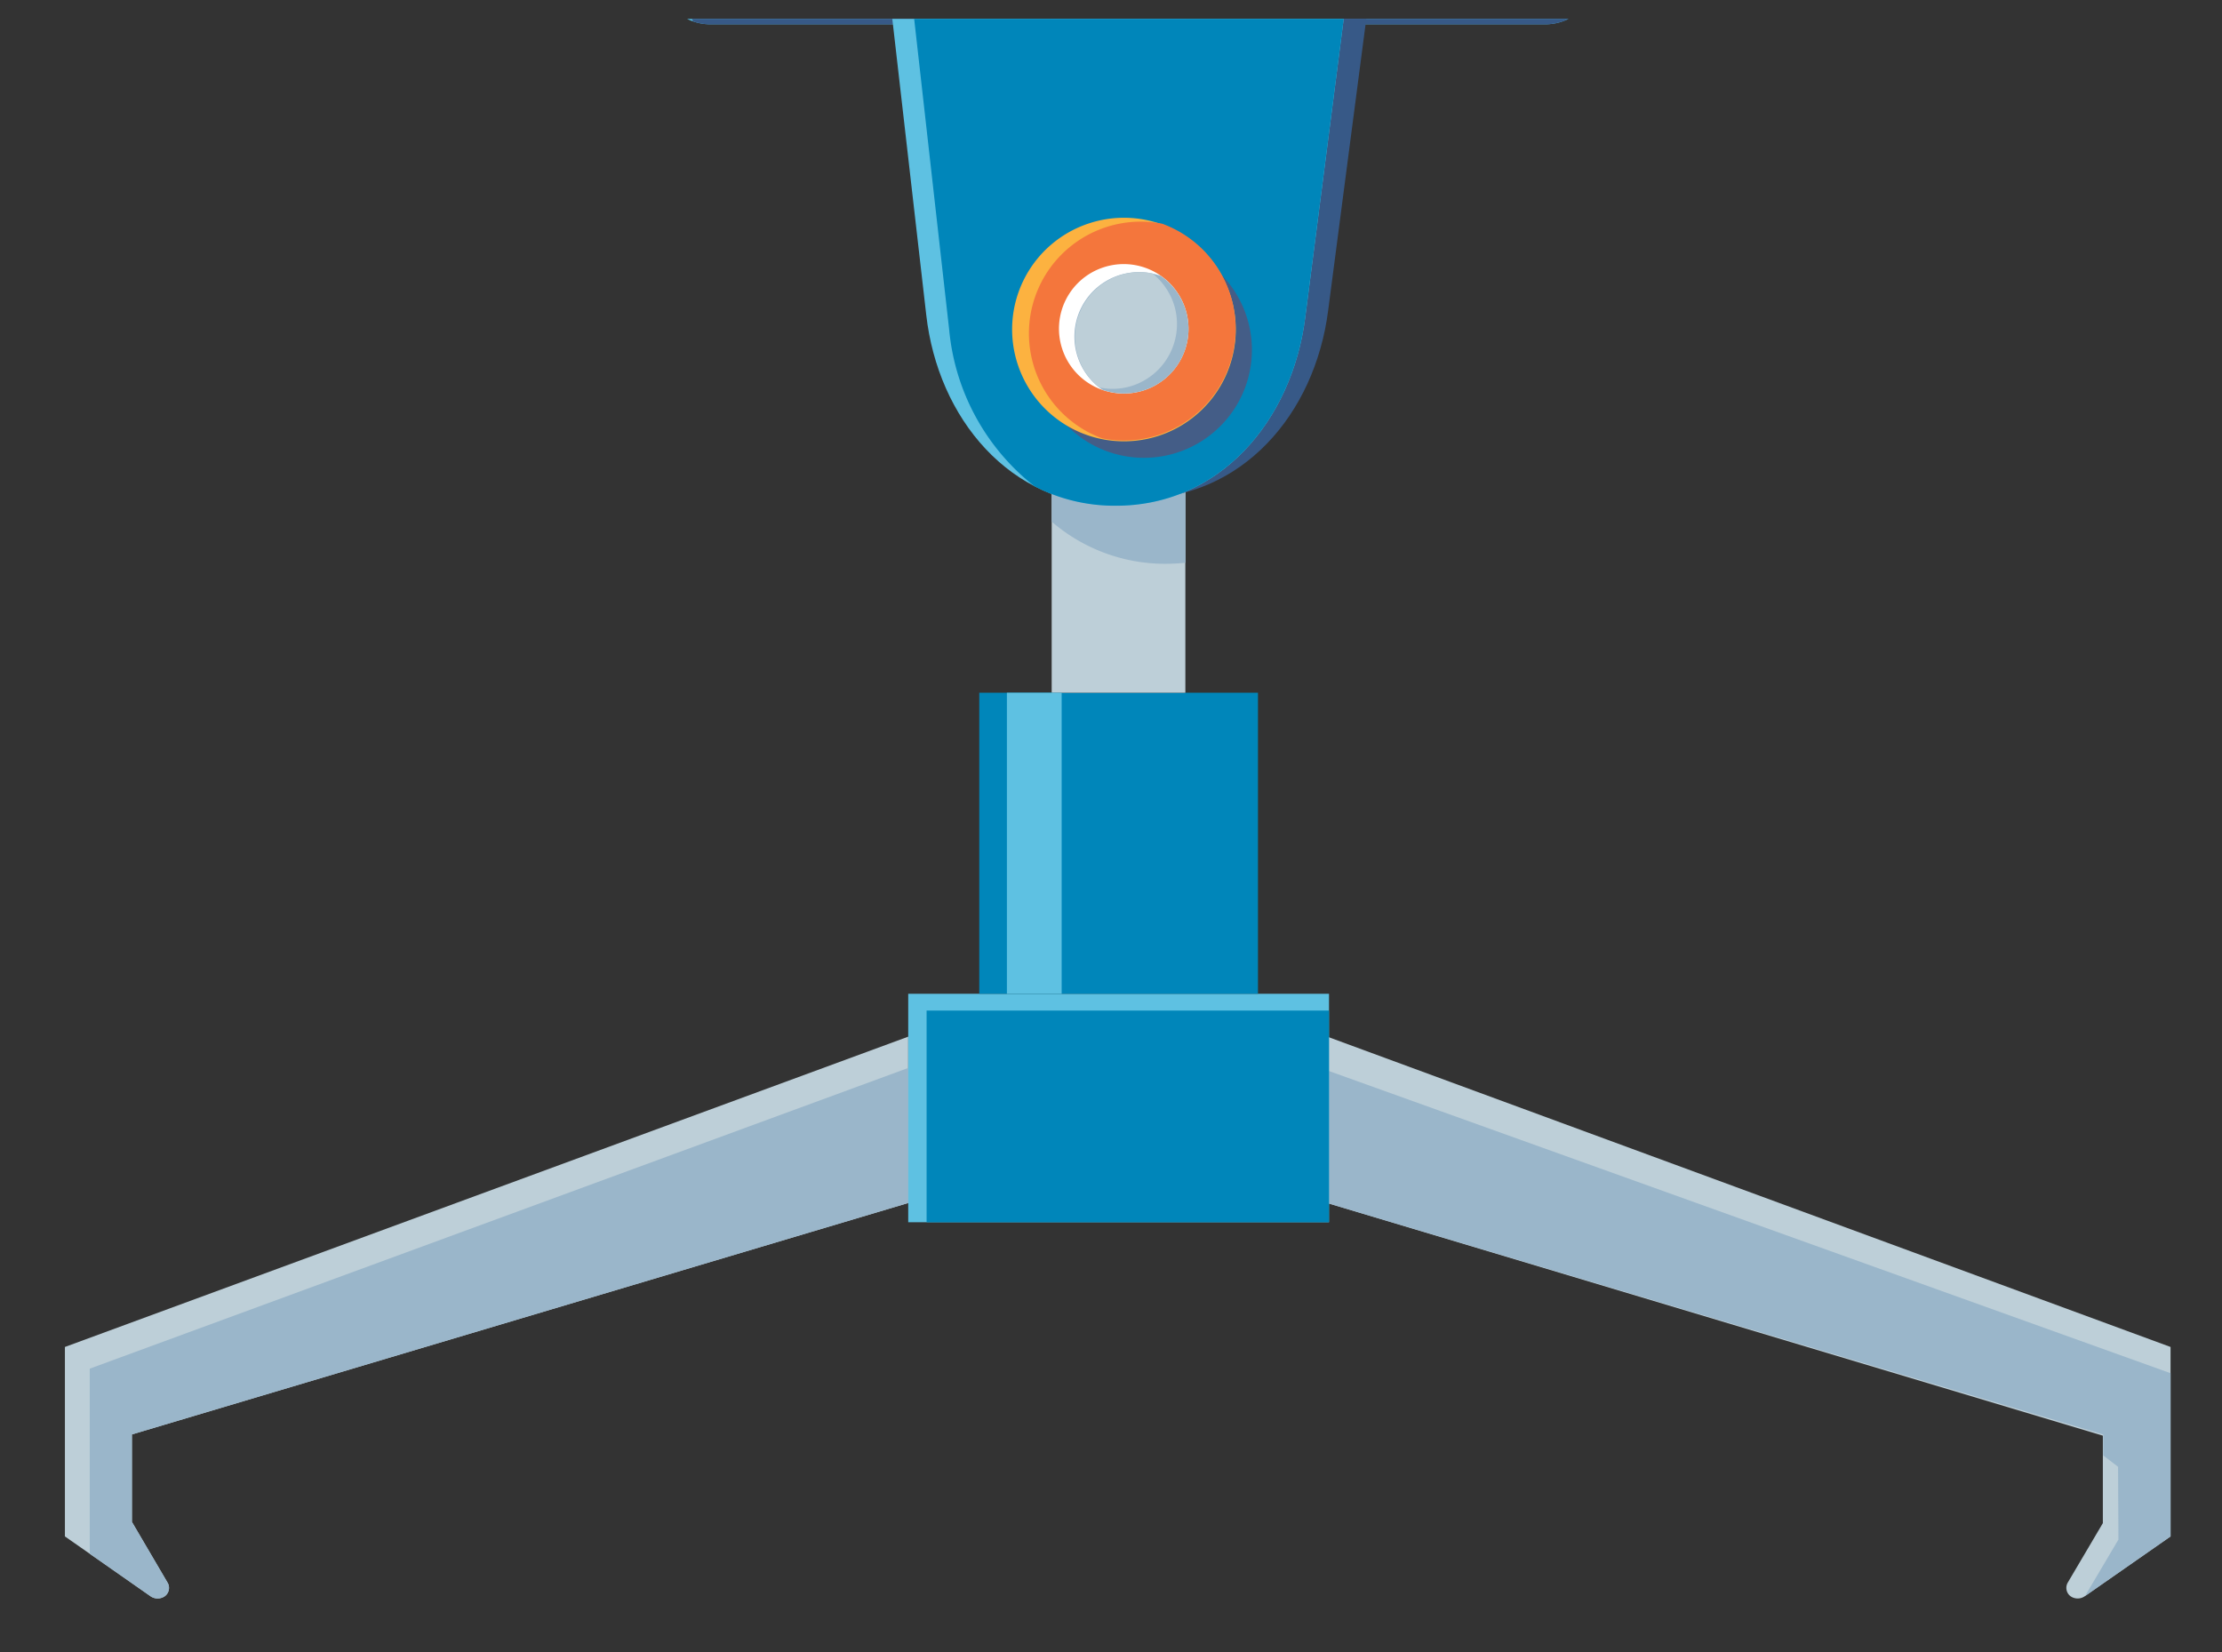 <svg id="Layer_1" data-name="Layer 1" xmlns="http://www.w3.org/2000/svg" viewBox="0 0 127 94.44">
  <rect x="0" y="0" width="127" height="94.44" fill="#333333" stroke="none"/>
  <title>arm</title>
  <path d="M88.35,1.39a3,3,0,0,0,1.3-.31H39.27a3,3,0,0,0,1.3.31Z" style="fill:#50b7dd;fill-rule:evenodd"/>
  <path d="M40.57,1.39H88.35a3,3,0,0,0,1.3-.31H39.55l.06.14A2.85,2.85,0,0,0,40.57,1.39Z" style="fill:#375987;fill-rule:evenodd"/>
  <g id="left-finger">
    <path d="M51.94,59.25,3.71,77V87.83l4.88,3.41a.71.71,0,0,0,.84,0,.59.59,0,0,0,.14-.78L7.54,87l0-5L51.91,68.77l0-9.52Z" style="fill:#bdcfd8;fill-rule:evenodd"/>
    <path d="M5.13,88.82l3.46,2.42a.71.71,0,0,0,.84,0,.59.59,0,0,0,.14-.78L7.54,87l0-5L51.91,68.77l0-7.72L5.13,78.24V88.82Z" style="fill:#9ab6ca;fill-rule:evenodd"/>
  </g>
  <g id="right-finger">
    <path d="M75.83,59.25,124.06,77V87.83l-4.89,3.41a.71.71,0,0,1-.84,0,.6.6,0,0,1-.14-.78l2-3.39,0-5L75.85,68.77l0-9.52Z" style="fill:#bdcfd8;fill-rule:evenodd"/>
    <polygon points="124.06 78.5 124.06 87.83 119.17 91.24 121.08 88.01 121.06 83.85 120.21 83.2 120.21 82 75.85 68.77 75.83 61.18 124.06 78.5 124.06 78.5" style="fill:#9ab6ca;fill-rule:evenodd"/>
  </g>
  <polygon points="51.91 56.81 75.96 56.81 75.96 69.87 51.91 69.87 51.91 56.81 51.91 56.81" style="fill:#5ec1e2;fill-rule:evenodd"/>
  <polygon points="75.96 57.77 75.96 69.87 52.96 69.87 52.96 57.77 75.96 57.77 75.96 57.77" style="fill:#0086ba;fill-rule:evenodd"/>
  <polygon points="55.97 39.6 71.9 39.6 71.9 56.81 55.97 56.81 55.97 39.6 55.97 39.6" style="fill:#0086ba;fill-rule:evenodd"/>
  <rect x="60.11" y="1.08" width="7.64" height="38.52" style="fill:#bdcfd8"/>
  <path d="M66.58,32.23a11.51,11.51,0,0,0,1.18-.06V1.08H60.11V29.82A9.92,9.92,0,0,0,66.58,32.23Z" style="fill:#9ab6ca;fill-rule:evenodd"/>
  <path d="M65,28.51c6,0,10.15-4.84,10.91-10.75L78.09,1.08H52.4L54.28,17.6C55,23.52,59.08,28.47,65,28.51Z" style="fill:#375987;fill-rule:evenodd"/>
  <path d="M63.69,28.91c6,.05,10.15-4.84,10.91-10.75L76.8,1.08H51L52.94,18C53.61,23.92,57.73,28.87,63.69,28.91Z" style="fill:#5ec1e2;fill-rule:evenodd"/>
  <path d="M59.13,27.8a9.94,9.94,0,0,0,4.56,1.11c6,.05,10.15-4.84,10.91-10.75L76.8,1.08H52.25l2,17.76A12.89,12.89,0,0,0,59.13,27.8Z" style="fill:#0086ba;fill-rule:evenodd"/>
  <path d="M59.89,22.81a6.17,6.17,0,1,0,2.68-8.3,6.16,6.16,0,0,0-2.68,8.3Z" style="fill:#445d87;fill-rule:evenodd"/>
  <path d="M58.15,20.77a6.39,6.39,0,1,0,4.09-8,6.38,6.38,0,0,0-4.09,8Z" style="fill:#fcb240;fill-rule:evenodd"/>
  <path d="M63,25.06a6.39,6.39,0,0,0,3.43-12.27A6.39,6.39,0,0,0,63,25.06Z" style="fill:#f4763c;fill-rule:evenodd"/>
  <path d="M60.71,19.94a3.7,3.7,0,1,0,2.37-4.66,3.69,3.69,0,0,0-2.37,4.66Z" style="fill:#fff;fill-rule:evenodd"/>
  <path d="M63,22.28a3.69,3.69,0,0,0,3.34-6.51A3.69,3.69,0,0,0,63,22.28Z" style="fill:#9ab6ca;fill-rule:evenodd"/>
  <path d="M65.87,15.63a3.7,3.7,0,0,0-4.25,4.77,3.62,3.62,0,0,0,1.22,1.75,3.66,3.66,0,0,0,1.88-.1,3.71,3.71,0,0,0,2.37-4.67,3.79,3.79,0,0,0-1.22-1.75Z" style="fill:#bdcfd8;fill-rule:evenodd"/>
  <polygon points="57.55 39.6 60.68 39.6 60.68 56.81 57.55 56.81 57.55 39.6 57.55 39.6" style="fill:#5ec1e2;fill-rule:evenodd"/>
</svg>
